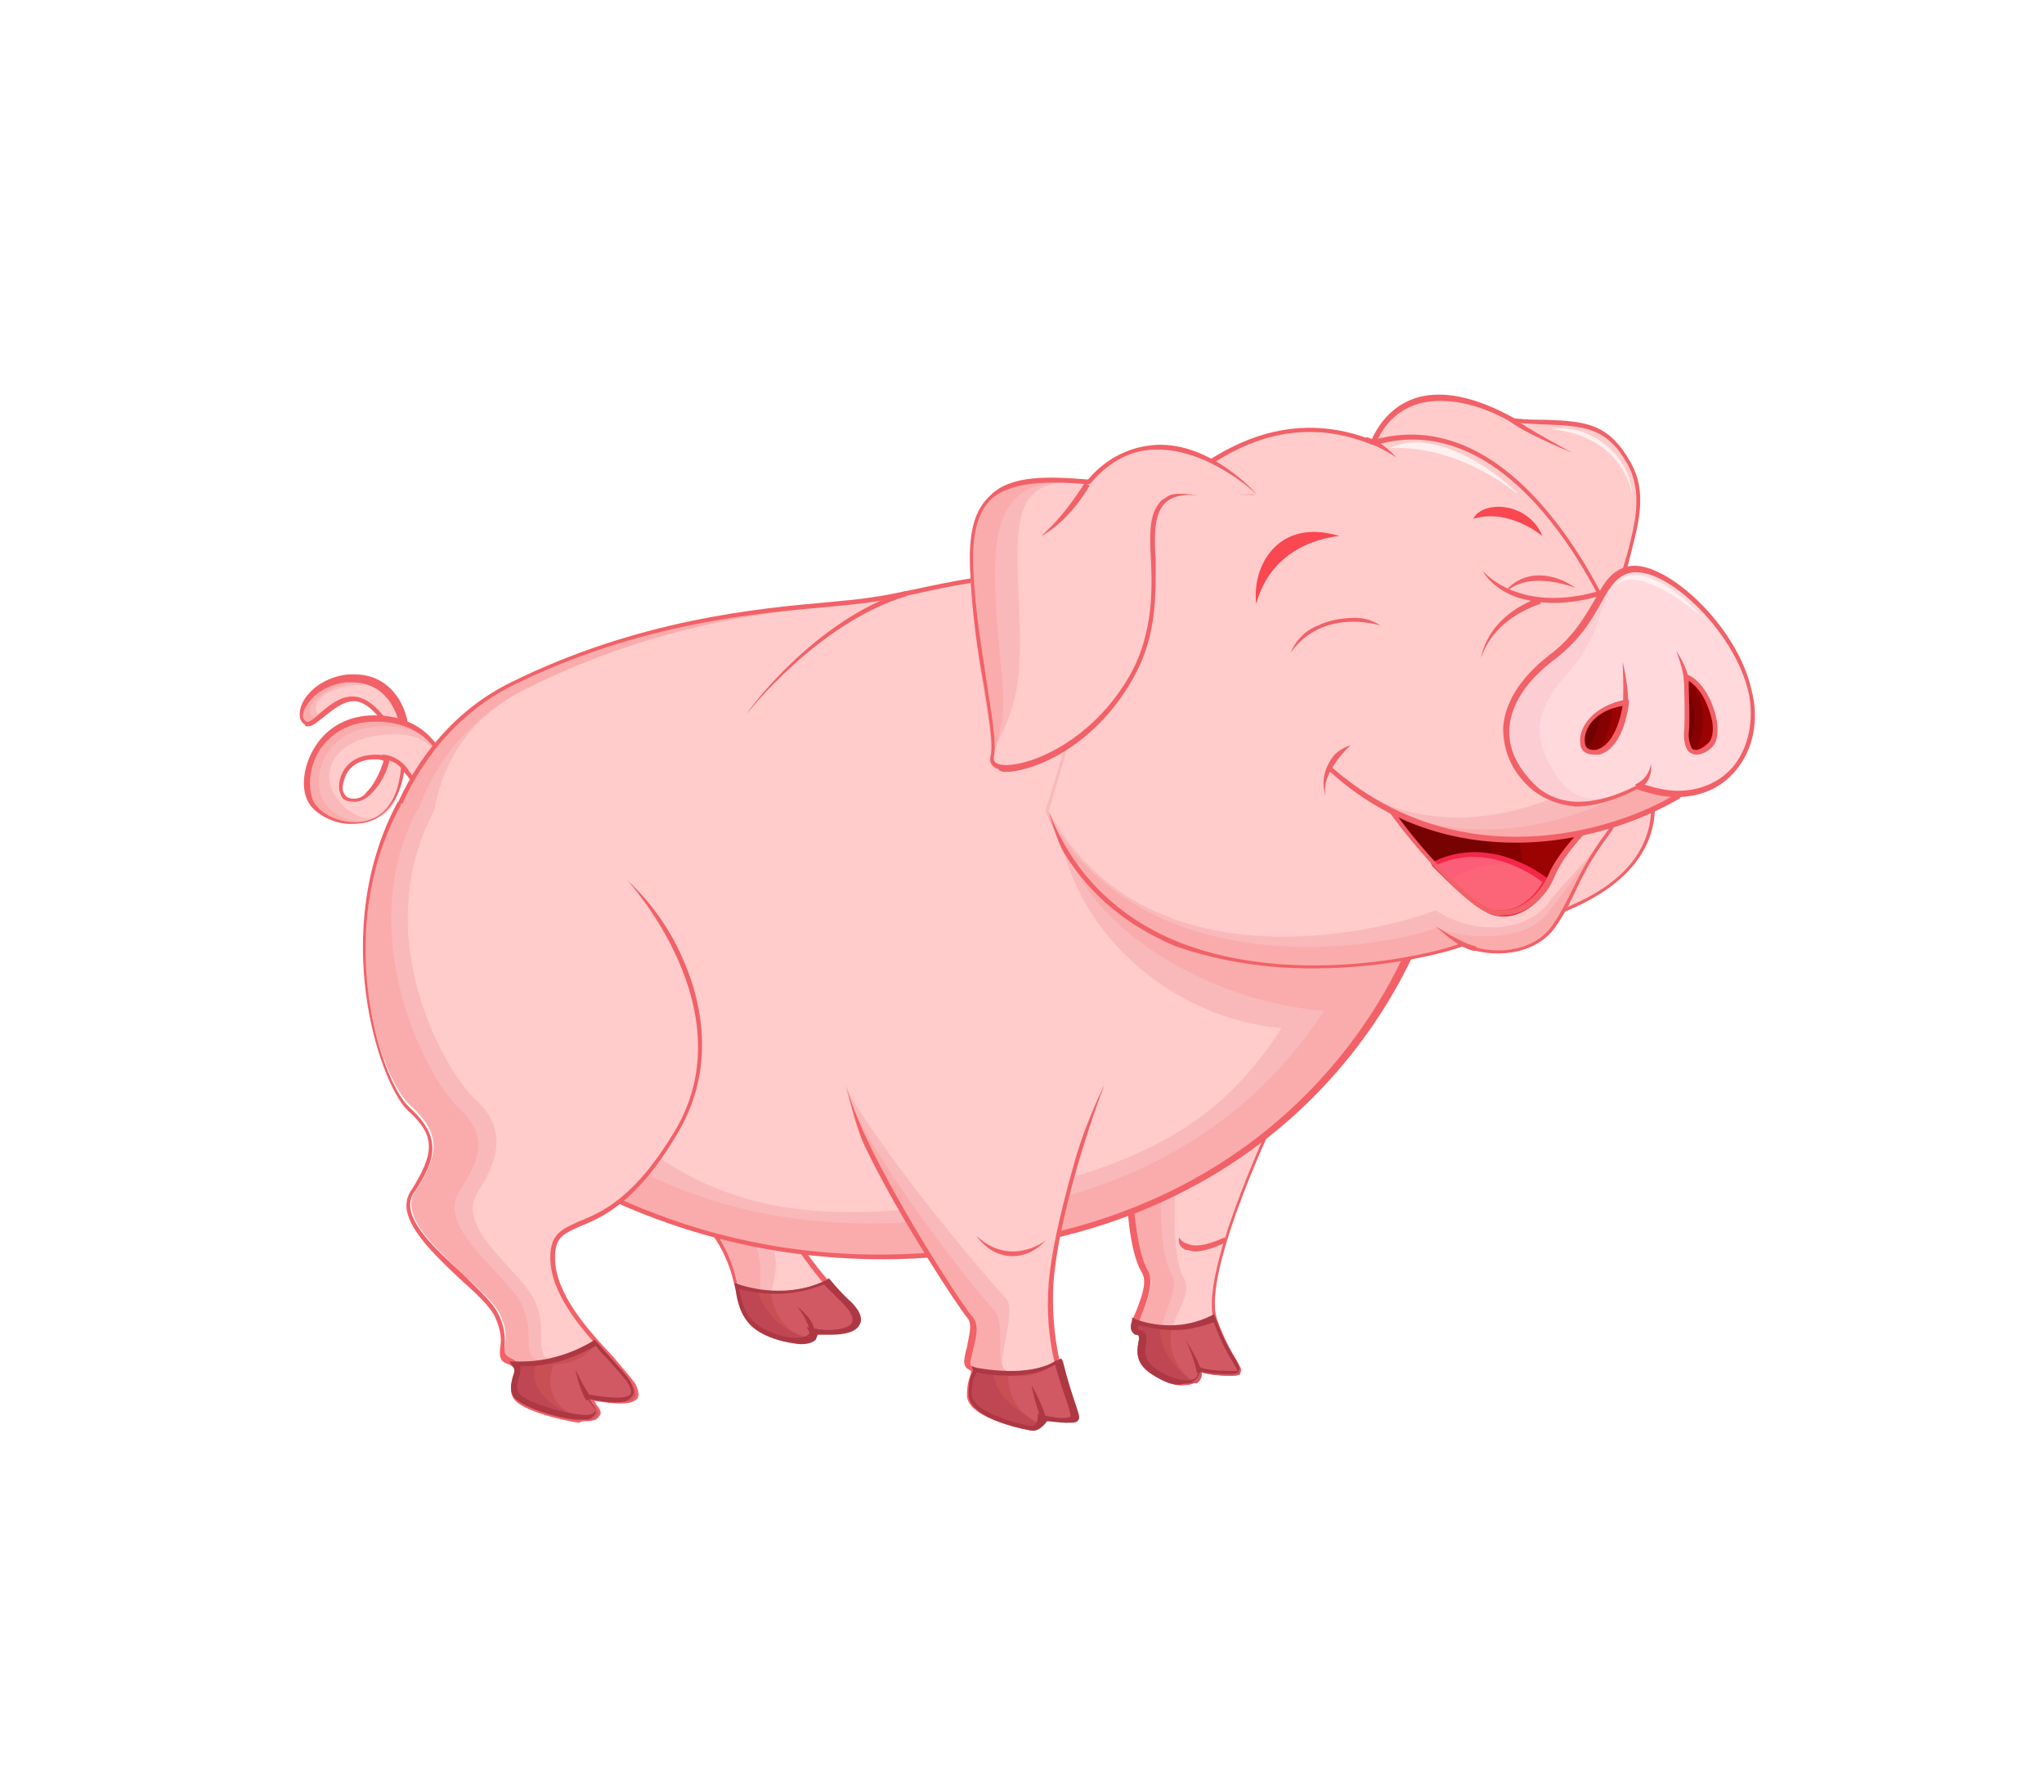<?xml version="1.0" encoding="utf-8"?>
<!-- Generator: Adobe Illustrator 21.0.2, SVG Export Plug-In . SVG Version: 6.00 Build 0)  -->
<svg version="1.1" id="Слой_1" xmlns="http://www.w3.org/2000/svg" xmlns:xlink="http://www.w3.org/1999/xlink" x="0px" y="0px"
	 viewBox="0 0 130 114" style="enable-background:new 0 0 130 114;" xml:space="preserve">
<style type="text/css">
	.st0{fill:#FAACAC;}
	.st1{fill:#F9B9BA;}
	.st2{fill:#FFCCCB;}
	.st3{fill:#F26168;}
	.st4{fill:#BF4753;}
	.st5{fill:#C94F55;}
	.st6{fill:#D15964;}
	.st7{fill:#AD3843;}
	.st8{fill:#770202;}
	.st9{fill:#860202;}
	.st10{fill:#9B0202;}
	.st11{fill:#FC5E79;}
	.st12{fill:#FC6578;}
	.st13{fill:#F4274A;}
	.st14{fill:#F94851;}
	.st15{fill:#FCCDD2;}
	.st16{fill:#FFD9DB;}
	.st17{fill:#720202;}
	.st18{fill:#FFF0F0;}
</style>
<g>
	<g>
		<path class="st0" d="M49.6,77.3c0,0,2.3,3.7,4.1,5.3c1.8,1.6,0.2,2.3-2,2c0.3,1.2-3,0.7-4-0.7c-1-1.4-0.4-3.7-3.2-6.8
			C41.6,74,49.6,77.3,49.6,77.3z"/>
		<path class="st1" d="M49.6,77.3c0,0,2.3,3.7,4.1,5.3c1.8,1.6,0.2,2.3-2,2c0.3,1.2-1.9,0.4-3-1c-1-1.4,0.8-3.5-2-6.6
			C43.8,74,49.6,77.3,49.6,77.3z"/>
		<path class="st2" d="M49.6,77.3c0,0,2.3,3.7,4.1,5.3c1.8,1.6,0.2,2.3-2,2c0.3,1.2-1.5,0.4-2.5-0.9c-1-1.4,1.6-3.2-1.2-6.2
			C45,74.4,49.6,77.3,49.6,77.3z"/>
		<path class="st3" d="M47.5,84c-0.4-0.5-0.6-1.2-0.7-1.9c-0.3-1.3-0.7-2.9-2.5-4.8c-0.5-0.6-0.7-1-0.6-1.3c0.1-0.2,0.3-0.3,0.7-0.3
			c1.5,0,5.1,1.5,5.2,1.5l0,0l0,0c0,0,2.3,3.7,4.1,5.3c0.7,0.6,1,1.2,0.8,1.6c-0.2,0.5-0.9,0.7-1.9,0.7c-0.3,0-0.5,0-0.8,0
			c0,0.1-0.1,0.2-0.1,0.3c-0.2,0.2-0.5,0.3-1,0.3l0,0C49.7,85.4,48.1,84.9,47.5,84z M51.6,84.5c0.3,0,0.7,0.1,1,0.1
			c0.9,0,1.5-0.2,1.6-0.5c0.1-0.3-0.1-0.7-0.7-1.3c-1.7-1.5-3.8-4.9-4.1-5.3C49,77.3,45.7,76,44.4,76c-0.2,0-0.4,0-0.4,0.1
			c0,0.1-0.1,0.3,0.5,1c1.8,2,2.2,3.6,2.5,5c0.2,0.7,0.3,1.4,0.7,1.8c0.6,0.8,2,1.3,3,1.3c0.3,0,0.6-0.1,0.7-0.2
			c0.1-0.1,0.1-0.2,0-0.3l-0.1-0.2L51.6,84.5z"/>
	</g>
	<g>
		<g>
			<path class="st4" d="M52.5,81.5c0.4,0.4,0.8,0.9,1.1,1.2c1.8,1.6,0.2,2.3-2,2c0.3,1.2-3,0.7-4-0.7c-0.4-0.6-0.6-1.3-0.8-2.2
				C48,82.1,50.2,82.5,52.5,81.5z"/>
			<path class="st5" d="M48.2,82.1c1.2,0.2,2.7,0.1,4.3-0.6c0.4,0.4,0.8,0.9,1.1,1.2c1.8,1.6,0.2,2.3-2,2c0,0.2,0,0.3,0,0.4
				C50,84.9,48.6,83.6,48.2,82.1z"/>
			<path class="st6" d="M49,82.2c1.2,0.2,2,0,3.5-0.7c0.4,0.4,0.8,0.9,1.1,1.2c1.8,1.6,0.2,2.3-2,2c0,0.2,0,0.3,0,0.4
				C50,84.9,49.3,83.7,49,82.2z"/>
			<path class="st7" d="M47.5,84c-0.4-0.5-0.6-1.2-0.7-1.9l-0.1-0.5l0.3,0.1c0.6,0.2,1.5,0.4,2.5,0.4c1.1,0,2.1-0.2,3.1-0.7l0.1-0.1
				l0.1,0.1c0.4,0.5,0.8,0.9,1.1,1.2c0.7,0.6,1,1.2,0.8,1.6c-0.2,0.5-0.9,0.7-1.9,0.7c-0.3,0-0.5,0-0.8,0c0,0.1-0.1,0.2-0.1,0.3
				c-0.2,0.2-0.5,0.3-1,0.3C49.7,85.4,48.1,84.9,47.5,84z M51.6,84.5c0.3,0,0.7,0.1,1,0.1c0.9,0,1.5-0.2,1.6-0.5
				c0.1-0.3-0.1-0.7-0.7-1.3c-0.3-0.3-0.7-0.7-1.1-1.1c-1,0.4-2,0.6-3.1,0.6c-0.9,0-1.8-0.2-2.3-0.3l0,0c0.2,0.7,0.3,1.4,0.7,1.8
				c0.6,0.8,2,1.3,3,1.3c0.3,0,0.6-0.1,0.7-0.2c0.1-0.1,0.1-0.2,0-0.3l-0.1-0.2L51.6,84.5z"/>
		</g>
	</g>
	<g>
		<path class="st0" d="M81.3,70.6c0,0-5.1,10.3-4,13.4c1,3.1,2.4,3.4,1,3.4c-1.4,0-1.9-0.3-1.9-0.3c0.2,1-0.9,1.3-2.7,0.3
			c-1.8-1.1-0.3-2.4-1.1-2.6c-0.9-0.2,1.2-2.7,0.4-3.9c-0.8-1.2-1-4.8-0.9-5.1C72,75.5,77.5,70.6,81.3,70.6z"/>
		<path class="st1" d="M81.3,70.6c0,0-5.1,10.3-4,13.4c1,3.1,2.4,3.4,1,3.4c-1.4,0-1.9-0.3-1.9-0.3c0.2,1-0.9,1.3-2.7,0.3
			c-1.8-1.1,1.3-2.6,0.5-2.8c-0.9-0.2,1-2.4,0.3-3.6c-0.8-1.2-0.7-5.4-0.6-5.7C73.7,75,77.5,70.6,81.3,70.6z"/>
		<path class="st2" d="M81.3,70.6c0,0-5.1,10.3-4,13.4c1,3.1,2.4,3.4,1,3.4c-1.4,0-1.9-0.3-1.9-0.3c0.2,1-0.9,1.3-2.7,0.3
			c-1.8-1.1,2-2.4,1.1-2.6c-0.9-0.2,1.2-2.3,0.5-3.5c-0.8-1.2-0.6-5.6-0.5-5.9C74.7,75.1,77.5,70.6,81.3,70.6z"/>
		<path class="st3" d="M73.4,87.5c-1.2-0.7-1.1-1.5-1-2.1c0.1-0.4,0-0.5-0.1-0.5c-0.2,0-0.2-0.1-0.3-0.2c-0.2-0.3,0-0.7,0.3-1.4
			c0.3-0.8,0.7-1.8,0.3-2.4c-0.8-1.3-1-4.9-0.9-5.2c0.1-0.4,5.7-5.3,9.5-5.3h0.3l-0.1,0.2c-0.1,0.1-5,10.3-4,13.3
			c0.5,1.4,1,2.2,1.3,2.7c0.2,0.4,0.3,0.5,0.2,0.7c-0.1,0.2-0.3,0.2-0.7,0.2c-0.9,0-1.5-0.1-1.8-0.2c0,0.2-0.1,0.4-0.2,0.5
			c-0.2,0.2-0.5,0.3-0.8,0.3l0,0C74.9,88.2,74.2,88,73.4,87.5z M76.4,87c0,0,0.5,0.2,1.9,0.2c0.2,0,0.4,0,0.4,0
			c0-0.1-0.1-0.2-0.2-0.4c-0.3-0.5-0.9-1.3-1.3-2.8c-0.9-2.9,3.2-11.7,3.9-13.3c-3.6,0.2-8.8,4.7-9,5.1c-0.1,0.3,0.2,3.9,0.9,5
			c0.4,0.7,0,1.8-0.3,2.6c-0.2,0.5-0.4,1-0.3,1.1c0,0,0,0,0.1,0c0.5,0.1,0.4,0.5,0.4,0.8c-0.1,0.5-0.2,1.2,0.8,1.8
			c0.7,0.4,1.3,0.6,1.8,0.6c0.3,0,0.5-0.1,0.6-0.2c0.1-0.2,0.1-0.4,0.1-0.5l-0.1-0.3L76.4,87z"/>
	</g>
	<g>
		<path class="st0" d="M19.4,46.1c-0.8-0.5,0.2-2.5,2.6-2.8c2.4-0.3,3.7,1.8,3.7,3.6c-1.3,0-1-0.7-1-0.7
			C22.1,42.2,20.2,46.6,19.4,46.1z"/>
		<path class="st1" d="M20,45.7c-0.8-0.5,0.1-1.9,2.6-2.3c2.4-0.3,3.2,1.6,3.2,3.4c-1.3,0-1-0.7-1-0.7C22.1,42.2,20.7,46.2,20,45.7z
			"/>
		<path class="st2" d="M20.3,45.5c-0.5-0.4-0.2-1.6,2.2-1.9c2.4-0.3,3.1,1.5,3.1,3.3c-1.3,0-1-0.7-1-0.7C22.1,42.2,21,46,20.3,45.5z
			"/>
		<path class="st3" d="M24.6,46.7c-0.1-0.2-0.1-0.3-0.1-0.5c-0.7-1.1-1.4-1.6-2-1.6c-0.7,0-1.4,0.6-1.9,1c-0.4,0.3-0.7,0.6-1,0.6
			c-0.1,0-0.2,0-0.2-0.1c-0.3-0.2-0.4-0.5-0.3-1c0.2-0.9,1.3-2,3-2.2c0.2,0,0.3,0,0.5,0c2.2,0,3.4,2,3.4,3.8v0.2h-0.2
			C25.1,47.1,24.7,47,24.6,46.7z M22,43.4c-1.7,0.2-2.5,1.3-2.7,1.9c-0.1,0.3,0,0.5,0.2,0.6c0.1,0.1,0.5-0.2,0.8-0.5
			c0.6-0.5,1.3-1.1,2.1-1.1c0.8,0,1.6,0.6,2.4,1.8l0,0.1l0,0.1c0,0-0.1,0.1,0,0.3c0.1,0.1,0.3,0.2,0.7,0.2c-0.1-1.7-1.1-3.4-3.1-3.4
			C22.3,43.4,22.2,43.4,22,43.4z"/>
	</g>
	<g>
		<g>
			<path class="st0" d="M19.8,50.9c0.8,1.6,5.3,3,5.9-2c1.1,1.2,0.9,1.8,0.9,1.8l1.7-1.9c0,0-0.7-3-4.4-3
				C20.1,45.7,19,49.4,19.8,50.9z M21.9,49.2c0.8-1.5,2.7-1,2.7-1s-0.2,1.3-1.1,2.2C22.5,51.4,21.1,50.7,21.9,49.2z"/>
			<path class="st1" d="M20.5,50.8c0.8,1.6,4.5,3,5.1-2c1.1,1.2,0.9,1.8,0.9,1.8l1.7-1.9c0,0-0.1-2.5-3.8-2.5
				C20.7,46.2,19.8,49.3,20.5,50.8z M21.9,49.2c0.8-1.5,2.7-1,2.7-1s-0.2,1.3-1.1,2.2C22.5,51.4,21.1,50.7,21.9,49.2z"/>
			<path class="st2" d="M21.2,50.4c0.8,1.6,3.9,3.4,4.5-1.6c1.1,1.2,0.9,1.8,0.9,1.8l1.7-1.9c0,0-0.7-2-3.1-2
				C21.4,46.7,20.4,48.9,21.2,50.4z M21.9,49.2c0.8-1.5,2.7-1,2.7-1s-0.2,1.3-1.1,2.2C22.5,51.4,21.1,50.7,21.9,49.2z"/>
			<path class="st3" d="M19.6,51c-0.5-0.9-0.3-2.4,0.5-3.6c0.8-1.2,2.1-1.9,3.7-1.9c3.8,0,4.6,3.1,4.6,3.1l0,0.1l-2.2,2.5l0.2-0.7
				c0,0,0.1-0.5-0.7-1.4c-0.5,3-2.4,3.3-3.2,3.3l0,0C21.4,52.5,20,51.8,19.6,51z M25.8,48.8c0.6,0.7,0.9,1.2,1,1.5l1.4-1.6
				c-0.1-0.4-1-2.8-4.3-2.8c-1.9,0-2.9,0.9-3.5,1.7c-0.8,1.2-0.8,2.5-0.5,3.3c0.3,0.7,1.4,1.4,2.7,1.4c0.9,0,2.6-0.4,2.9-3.4l0-0.3
				L25.8,48.8z M21.7,50.6c-0.2-0.4-0.2-0.9,0.1-1.5c0.5-0.9,1.4-1.1,2.1-1.1c0.4,0,0.7,0.1,0.8,0.1l0.1,0l0,0.1
				c0,0.1-0.2,1.3-1.2,2.3c-0.3,0.3-0.7,0.5-1,0.5C22.1,51,21.8,50.9,21.7,50.6z M23.8,48.3c-0.6,0-1.4,0.2-1.8,1
				c-0.2,0.5-0.3,0.9-0.1,1.2c0.1,0.2,0.3,0.3,0.6,0.3c0.3,0,0.6-0.1,0.8-0.4c0.7-0.7,1-1.7,1.1-2C24.2,48.3,24,48.3,23.8,48.3z"/>
		</g>
	</g>
	<g>
		<path class="st3" d="M25.7,49.1L26,49c-0.7-1-1.6-1-1.7-1l0,0.3C24.4,48.3,25.2,48.3,25.7,49.1z"/>
	</g>
	<g>
		<path class="st0" d="M90.5,58.1c0,0-4.6,16.1-23.9,20.6c-19.4,4.4-31.2-3.8-38.3-9c-7.1-5.2-6-21.1,4.2-26.2
			c10.2-5.1,19.7-4.8,22.8-5.3c3.1-0.6,8.1-1.9,10.3-1.4C67.9,37.2,89.1,51.7,90.5,58.1z"/>
		<path class="st1" d="M33.5,43.8c10.2-5.1,18.8-5,21.9-5.6c3.1-0.6,8.1-1.9,10.3-1.4c2.2,0.5,21.1,11.4,22.5,17.8
			c0,0-0.1,1-0.6,2.5c-7.1,0.3-15.6-1-20.4-6.4c0,7.7,9.4,13,17,13.6c-3.1,4.8-8.6,10-18,12.2c-19.4,4.4-28.1-3.2-35.2-8.4
			C23.9,62.9,23.3,48.8,33.5,43.8z"/>
		<path class="st2" d="M33.5,43.8c10.2-5.1,18.8-5,21.9-5.6c3.1-0.6,8.1-1.9,10.3-1.4c2.2,0.5,21.1,11.4,22.5,17.8
			c0,0-0.1,1-0.6,2.5c-7.1,0.3-15.6-1-20.4-6.4c0,7.7,6.7,14,14.3,14.7c-3.1,4.8-7.1,8.2-16.5,10.3c-19.4,4.4-23.2-2.5-30.3-7.7
			C27.6,62.9,23.3,48.8,33.5,43.8z"/>
		<path class="st3" d="M28.2,69.8c-3.3-2.4-5-7.2-4.5-12.6c0.6-6.2,3.9-11.4,8.8-13.8c8.1-4,15.7-4.7,20.2-5.1
			c1.1-0.1,2.1-0.2,2.7-0.3c0.8-0.1,1.7-0.3,2.7-0.5c2.3-0.5,4.8-1,6.6-1c0.5,0,0.8,0,1.2,0.1c1.2,0.3,7.1,4.1,12.8,8.5
			c4.2,3.3,11.4,9.3,12.2,13l0,0l0,0c0,0.2-4.8,16.3-24,20.7c-3.7,0.8-7.3,1.3-10.7,1.3h0C42.4,80.1,33.5,73.7,28.2,69.8z
			 M65.7,36.9c-0.3-0.1-0.7-0.1-1.1-0.1c-1.7,0-4.3,0.5-6.5,1c-1,0.2-1.9,0.4-2.7,0.5c-0.7,0.1-1.6,0.2-2.7,0.3
			c-4.5,0.4-12,1-20.1,5c-4.8,2.4-8,7.5-8.6,13.6c-0.5,5.3,1.2,10,4.4,12.4c5.3,3.8,14.1,10.2,27.5,10.2c3.4,0,7-0.4,10.7-1.3
			C85.2,74.3,90.1,59,90.3,58.1C88.9,51.6,67.6,37.3,65.7,36.9z"/>
	</g>
	<g>
		<path class="st3" d="M76,79.6c0.5,0,1.2-0.2,2-0.6l-0.1-0.3c-1.3,0.6-2,0.6-2.4,0.4C75.1,79,75,78.7,75,78.7c0,0-0.2,0.5,0.4,0.8
			C75.6,79.5,75.8,79.6,76,79.6z"/>
	</g>
	<g>
		<g>
			<path class="st4" d="M77.2,83.9c0,0,0,0.1,0,0.1c1,3.1,2.4,3.4,1,3.4c-1.4,0-1.9-0.3-1.9-0.3c0.2,1-0.9,1.3-2.7,0.3
				c-1.8-1.1-0.3-2.4-1.1-2.6c-0.3,0-0.3-0.3-0.1-0.7C73.2,84.4,75.2,84.9,77.2,83.9z"/>
			<path class="st5" d="M73.8,84.5c1,0.1,2.2,0,3.4-0.5c0,0,0,0.1,0,0.1c1,3.1,2.4,3.4,1,3.4c-1.4,0-1.9-0.3-1.9-0.3
				c0.1,0.3,0,0.6-0.3,0.8C74.7,87.1,73.7,85.7,73.8,84.5z"/>
			<path class="st6" d="M74.5,84.6c1,0.1,1.5-0.1,2.8-0.6c0,0,0,0.1,0,0.1c1,3.1,2.4,3.4,1,3.4c-1.4,0-1.9-0.3-1.9-0.3
				c0.1,0.3,0,0.6-0.3,0.8C74.7,87.1,74.3,85.8,74.5,84.6z"/>
			<path class="st7" d="M73.4,87.5c-1.2-0.7-1.1-1.5-1-2.1c0.1-0.4,0-0.5-0.1-0.5c-0.2,0-0.2-0.1-0.3-0.2c-0.1-0.2-0.1-0.4,0-0.7
				l0-0.2l0.2,0.1c0.5,0.2,1.3,0.4,2.2,0.4c0.9,0,1.8-0.2,2.6-0.6l0.2-0.1l0.1,0.2c0,0,0,0,0,0c0.5,1.4,1,2.2,1.3,2.7
				c0.2,0.4,0.3,0.5,0.2,0.7c-0.1,0.2-0.3,0.2-0.7,0.2c-0.9,0-1.5-0.1-1.8-0.2c0,0.2-0.1,0.4-0.2,0.5c-0.2,0.2-0.5,0.3-0.8,0.3
				C74.9,88.2,74.2,88,73.4,87.5z M76.4,87c0,0,0.5,0.2,1.9,0.2c0.2,0,0.4,0,0.4,0c0-0.1-0.1-0.2-0.2-0.4c-0.3-0.5-0.8-1.3-1.3-2.7
				c-0.8,0.3-1.7,0.5-2.6,0.5c-0.9,0-1.6-0.2-2.2-0.3c-0.1,0.2,0,0.3,0,0.3c0,0,0,0,0.1,0c0.5,0.1,0.4,0.5,0.4,0.8
				c-0.1,0.5-0.2,1.2,0.8,1.8c0.7,0.4,1.3,0.6,1.8,0.6c0.3,0,0.5-0.1,0.6-0.2c0.1-0.2,0.1-0.4,0.1-0.5l-0.1-0.3L76.4,87z"/>
		</g>
	</g>
	<g>
		<path class="st7" d="M76.1,87.3l0.3,0c0-0.5-1-2.1-1-2.1C75.6,85.6,76.1,86.9,76.1,87.3z"/>
	</g>
	<g>
		<path class="st7" d="M51.8,84.8c0.1-0.8-1.1-1.7-1.1-1.7c0,0,0.8,1,0.8,1.7L51.8,84.8z"/>
	</g>
	<g>
		<path class="st1" d="M87.2,28.7c0,0,1.5-6.1,9.1-1.9c3.8,0.4,5.7-0.2,7.4,2.7c1.7,3-0.8,6.5-0.6,9.3c0.2,2.8-4.1,2.7-7.9-1.4
			C91.3,33.2,87.2,28.7,87.2,28.7z"/>
		<path class="st2" d="M87.2,28.7c0,0,1.5-6.1,9.1-1.9c3.8,0.4,5.7-0.2,7.4,2.7c1.7,3-0.8,6.5-0.6,9.3c0.2,2.8-4.1,2.7-7.9-1.4
			C91.3,33.2,87.2,28.7,87.2,28.7z"/>
		<path class="st3" d="M95,37.5c-3.8-4.2-7.9-8.7-7.9-8.7L87,28.7l0-0.1c0,0,0.9-3.5,4.5-3.5c1.4,0,3,0.5,4.8,1.5
			c0.7,0.1,1.4,0.1,2,0.1c2.5,0.1,4,0.2,5.4,2.7c1.1,1.9,0.5,3.9,0,5.9c-0.3,1.2-0.6,2.4-0.5,3.5c0.1,0.6-0.1,1.1-0.5,1.5
			c-0.4,0.4-0.9,0.6-1.7,0.6h0C99.6,40.9,97.3,40,95,37.5z M87.4,28.6c0.5,0.5,4.3,4.8,7.9,8.7c2.2,2.4,4.5,3.3,5.8,3.3h0
			c0.6,0,1.1-0.2,1.4-0.5c0.3-0.3,0.4-0.7,0.4-1.3c-0.1-1.1,0.2-2.3,0.6-3.6c0.5-1.9,1-3.9,0-5.7c-1.3-2.3-2.7-2.4-5.2-2.5
			c-0.6,0-1.3-0.1-2-0.1l-0.1,0c-1.7-1-3.3-1.4-4.6-1.4C88.4,25.5,87.5,28.1,87.4,28.6z"/>
	</g>
	<g>
		<path class="st1" d="M103.4,46.3c0,0,6.5,8.7-6,12.3C92.8,50.5,103.4,46.3,103.4,46.3z"/>
		<path class="st2" d="M103.4,46.3c0,0,6.5,8.7-6,12.3C92.8,50.5,103.4,46.3,103.4,46.3z"/>
		<path class="st3" d="M97.3,58.6c-1.3-2.2-1.5-4.3-0.8-6.3c1.5-4,6.8-6.1,6.8-6.2l0.1,0l0.1,0.1c0,0,2.7,3.6,1.4,7.1
			c-0.9,2.4-3.4,4.2-7.4,5.4l-0.1,0L97.3,58.6z M96.9,52.4c-0.7,1.9-0.5,3.9,0.7,6c3.9-1.1,6.3-2.9,7.1-5.2c1.1-3-0.9-6.2-1.3-6.8
			C102.6,46.8,98.2,48.8,96.9,52.4z"/>
	</g>
	<g>
		<path class="st0" d="M71.9,33.9c4.6-4.9,9.4-8.2,15.5-5.8c9.7-2.8,15.4,11.9,15.4,11.9s1.6,10.1-0.5,12.9c-2.1,2.8-2.4,4.5-3.5,6
			c-1.3,1.8-4,1.9-5.8,1.1c-2.4,1-21,5.3-26.5-8.4L71.9,33.9z"/>
		<path class="st1" d="M71.9,33.9c4.6-4.9,9.4-8.2,15.5-5.8c9.7-2.8,15.4,11.9,15.4,11.9s1.6,10.1-0.5,12.9
			c-2.1,2.8-2.7,3.7-3.9,5.2c-1.3,1.8-5.2,1.7-7,0.9c-2.4,1-18.4,4.4-24.9-7.4L71.9,33.9z"/>
		<path class="st2" d="M71.9,33.9c4.6-4.9,9.4-8.2,15.5-5.8c9.7-2.8,15.4,11.9,15.4,11.9s1.6,10.1-0.5,12.9c-2.1,2.8-2.7,3-3.8,4.5
			c-1.3,1.8-4.6,2.2-7.2,0.5c-2.4,1-18.2,5.5-24.6-6.3L71.9,33.9z"/>
		<path class="st3" d="M83.5,61.6c4.6,0,8.5-1,9.5-1.4c1.9,0.8,4.6,0.6,5.9-1.2c0.5-0.7,0.8-1.3,1.2-2.1c0.5-1.1,1.1-2.3,2.3-3.9
			c2.1-2.8,0.6-12.6,0.5-13c-0.1-0.2-5.9-14.8-15.6-12c-6.6-2.6-11.8,1.7-15.6,5.8L72,34c4-4.3,8.9-8.3,15.3-5.7l0.1,0l0.1,0
			c9.4-2.7,15.1,11.6,15.2,11.8c0,0.1,1.6,10-0.5,12.8c-1.2,1.6-1.8,2.9-2.3,3.9c-0.4,0.8-0.7,1.4-1.2,2.1c-1.2,1.7-3.8,1.9-5.6,1.1
			l-0.1,0l-0.1,0c-1.4,0.6-10.5,2.9-18-0.1c-3.9-1.6-6.7-4.4-8.2-8.3c0,0,0.5,1.9,1,2.7c1.7,2.7,4,4.6,7.1,5.9
			C77.7,61.2,80.7,61.6,83.5,61.6z"/>
	</g>
	<g>
		<path class="st8" d="M101.6,52c0,0-2.2,2-3,3.7c-0.7,1.7-2.4,3-4.1,2.2c-1.7-0.8-4.9-4.6-6.1-6.3C87.3,49.9,101.6,52,101.6,52z"/>
		<path class="st9" d="M93.1,51c3.8,0.3,8.5,0.9,8.5,0.9s-2.2,2-3,3.7c-0.7,1.7-2.4,3-4.1,2.2c-0.1,0-0.2-0.1-0.3-0.2
			C95,55.3,95.4,52.3,93.1,51z"/>
		<path class="st10" d="M95.4,51.2c3.2,0.3,6.2,0.7,6.2,0.7s-2.2,2-3,3.7c-0.5,1.2-1.4,2.1-2.5,2.4C97.3,55.7,96.9,52.9,95.4,51.2z"
			/>
		<g>
			<g>
				<path class="st11" d="M98.4,56.1c-0.8,1.5-2.4,2.5-3.9,1.8c-0.9-0.4-2.1-1.6-3.3-2.9C94.2,53.4,97.1,55.1,98.4,56.1z"/>
				<path class="st12" d="M98.4,56.1c-0.8,1.5-2.4,2.5-3.9,1.8c-0.9-0.4-1-0.7-2.2-2C95.3,54.3,97.1,55.1,98.4,56.1z"/>
				<path class="st13" d="M94.5,58c-1-0.5-2.4-1.9-3.4-2.9L91,54.9l0.2-0.1c0.8-0.4,1.7-0.6,2.6-0.6c2.1,0,3.9,1.1,4.8,1.8l0.1,0.1
					l-0.1,0.1c-0.7,1.3-1.8,2.1-3,2.1C95.2,58.3,94.8,58.2,94.5,58z M93.7,54.5c-0.8,0-1.6,0.2-2.3,0.5c1.3,1.4,2.4,2.4,3.1,2.7
					c0.3,0.2,0.6,0.2,1,0.2c1,0,2-0.7,2.6-1.8C97.3,55.5,95.6,54.5,93.7,54.5z"/>
			</g>
		</g>
		<path class="st3" d="M94.5,58c-1.7-0.8-4.9-4.6-6.1-6.3c-0.1-0.2-0.1-0.4,0-0.4c0.1-0.2,0.5-0.5,2.4-0.5c3.7,0,10.9,1,10.9,1
			l0.3,0l-0.2,0.2c0,0-2.2,2-2.9,3.7c-0.6,1.5-1.9,2.5-3.2,2.5l0,0C95.2,58.3,94.8,58.2,94.5,58z M90.7,51.1c-1.8,0-2.1,0.2-2.1,0.3
			c0,0,0,0,0,0.1c1.2,1.8,4.4,5.5,6,6.2c0.3,0.2,0.6,0.2,1,0.2c1.1,0,2.3-0.9,2.9-2.3c0.6-1.4,2.2-3,2.8-3.6
			C99.8,51.9,93.9,51.1,90.7,51.1z"/>
	</g>
	<g>
		<path class="st3" d="M88.8,29.1c0,0-0.8-1-1.9-1.3l-0.1,0.3C87.8,28.4,88.8,29.1,88.8,29.1z"/>
	</g>
	<g>
		<path class="st3" d="M100,28.8c0,0-3-1.6-3.9-2.3l-0.2,0.2C96.8,27.5,100,28.8,100,28.8z"/>
	</g>
	<g>
		<path class="st3" d="M95.4,38.1c1.4-2.1,4.8-0.7,4.8-0.7c0,0-1-0.8-2.3-0.8C96.1,36.6,95.4,38.1,95.4,38.1z"/>
	</g>
	<g>
		<path class="st14" d="M98.1,34.1c0,0-2.1-1.8-4.4-1.1C94.3,31.8,97.2,31.9,98.1,34.1z"/>
	</g>
	<g>
		<path class="st14" d="M85.2,34.1c0,0-4.2,0.2-5.3,4.3C79.6,36,81.3,32.9,85.2,34.1z"/>
	</g>
	<g>
		<path class="st3" d="M82.1,41.5c2-2.8,5.5-1.8,5.7-1.7c0,0-0.6-0.5-1.6-0.5c-0.7,0-1.6,0.1-2.4,0.5C82.5,40.3,82.1,41.5,82.1,41.5
			z"/>
	</g>
	<g>
		<path class="st0" d="M94.2,36.4c0,0,2.3,3,7.9,1.3c2.7,0.8,4.6,13,4.6,13c-3.6,2.2-13.8,5.6-22.2-1.7L94.2,36.4z"/>
		<path class="st1" d="M94.2,36.4c0,0,2.3,3,7.9,1.3c2.7,0.8,4.2,11.2,4.2,11.2c-3.6,2.2-13.3,7.4-21.7,0.1L94.2,36.4z"/>
		<path class="st2" d="M94.2,36.4c0,0,2.3,3,7.9,1.3c2.7,0.8,3.2,9.6,3.2,9.6c-3.6,2.2-12.9,8.6-21.3,1.3L94.2,36.4z"/>
		<path class="st3" d="M96.4,53.6c4.4,0,8.2-1.5,10.4-2.8l0.1-0.1l0-0.1c-0.1-0.5-1.9-12.2-4.8-13.1l0,0l-0.1,0
			c-5.4,1.7-7.7-1.2-7.7-1.2c0,0,0.5,1.1,2.2,1.7c1.3,0.4,3.1,0.6,5.6-0.2c2.5,0.9,4.3,11.6,4.5,12.7c-4.1,2.5-13.9,5.3-21.9-1.7
			l-0.2,0.2C88.3,52.5,92.6,53.6,96.4,53.6z"/>
	</g>
	<g>
		<path class="st3" d="M84.3,50.6c-0.3-1.5,1.6-3.2,1.6-3.2c0,0-0.7,0.2-1.1,0.7C83.8,49.4,84.3,50.6,84.3,50.6z"/>
	</g>
	<g>
		<path class="st3" d="M94.2,41.9c0,0,0.5-2.4,3.8-3.5L97.9,38C94.4,39.3,94.2,41.9,94.2,41.9z"/>
	</g>
	<g>
		<path class="st15" d="M104.2,50c0,0-4.2,2.5-6.8,0c-2.6-2.5-2-5.7,1.2-8.1c3.2-2.4,3-5.4,5.1-5.7c2.2-0.3,6.6,3.7,7.5,7.7
			C112.3,47.9,109.3,51.8,104.2,50z"/>
		<path class="st16" d="M104.2,50c0,0-3.5,2.3-5.3-0.8c-1.3-2.1-1.6-3.7,0.9-6.5c2.7-3,1.8-6.2,4-6.5c2.2-0.3,6.6,3.7,7.5,7.7
			C112.3,47.9,109.3,51.8,104.2,50z"/>
		<path class="st3" d="M97.3,50.1c-1.2-1.1-1.7-2.4-1.7-3.8c0.1-1.6,1.1-3.2,2.9-4.6c1.6-1.2,2.3-2.5,2.9-3.5c0.6-1.1,1.1-2,2.3-2.2
			c2.3-0.3,6.8,3.8,7.7,7.9c0.5,1.9,0.1,3.8-1,5.1c-0.9,1.1-2.2,1.7-3.8,1.7h0c-0.8,0-1.6-0.2-2.5-0.5c-0.4,0.2-2.1,1.1-3.9,1.1
			C99.1,51.2,98.1,50.8,97.3,50.1z M104.3,49.8c0.8,0.3,1.7,0.5,2.4,0.5l0,0c1.4,0,2.6-0.5,3.5-1.5c1-1.2,1.4-3,1-4.8
			c-0.9-3.8-4.9-7.6-7.1-7.6c-0.1,0-0.1,0-0.2,0c-1,0.1-1.5,0.9-2.1,2c-0.6,1.1-1.4,2.4-3,3.6c-1.7,1.3-2.7,2.8-2.8,4.3
			c-0.1,1.3,0.5,2.5,1.6,3.6c0.7,0.7,1.7,1.1,2.8,1.1c1.9,0,3.8-1.1,3.8-1.1L104.3,49.8L104.3,49.8z"/>
	</g>
	<g>
		<path class="st17" d="M107.3,43c0,0,0.1,2.7,0,3.7c-0.1,1,0.5,1.5,1.5,0.7C109.7,46.6,108.7,43.6,107.3,43z"/>
		<path class="st9" d="M107.3,43.9c0-0.5,0-0.8,0-0.8c1.4,0.6,2.4,3.6,1.5,4.4c-0.7,0.6-1.2,0.5-1.4-0.1
			C107.9,46.3,107.9,44.9,107.3,43.9z"/>
		<path class="st10" d="M107.3,43.1C107.3,43.1,107.3,43,107.3,43.1c1.4,0.6,2.4,3.6,1.5,4.4c-0.4,0.3-0.7,0.4-1,0.4
			C108.6,46.3,108.5,44.4,107.3,43.1z"/>
		<path class="st3" d="M107.4,47.8c-0.2-0.2-0.3-0.6-0.3-1.1c0.1-1,0-3.6,0-3.7l0-0.2l0.2,0.1c1,0.4,1.7,1.8,1.9,3
			c0.1,0.8,0,1.4-0.4,1.7c-0.3,0.3-0.7,0.4-0.9,0.4C107.7,48,107.5,47.9,107.4,47.8z M107.4,46.7c0,0.4,0.1,0.7,0.2,0.9
			c0.1,0.1,0.2,0.1,0.3,0.1c0.1,0,0.4-0.1,0.7-0.4c0.3-0.2,0.4-0.8,0.3-1.4c-0.2-1-0.7-2.1-1.5-2.6C107.4,44,107.5,45.9,107.4,46.7z
			"/>
	</g>
	<g>
		<path class="st3" d="M107.1,43.4l0.3,0c0-0.9-0.8-2-0.8-2C106.6,41.4,107.1,42.6,107.1,43.4z"/>
	</g>
	<g>
		<path class="st17" d="M103.4,44.7c0,0-0.2,2.8-1.8,3.2C100,48.3,100.2,45.2,103.4,44.7z"/>
		<path class="st9" d="M101.8,45.3c0.4-0.3,0.9-0.5,1.6-0.6c0,0-0.2,2.8-1.8,3.2c-0.3,0.1-0.5,0-0.7-0.1
			C101.4,47,101.7,46.2,101.8,45.3z"/>
		<path class="st10" d="M102.5,44.9c0.3-0.1,0.5-0.2,0.9-0.2c0,0-0.2,2.7-1.8,3.2C102.2,46.9,102.6,45.9,102.5,44.9z"/>
		<path class="st3" d="M100.5,47.2c-0.1-0.9,0.8-2.3,2.9-2.7l0.2,0l0,0.2c0,0.1-0.3,2.9-1.9,3.3c-0.1,0-0.2,0-0.3,0h0
			C100.8,48,100.5,47.7,100.5,47.2z M100.8,47.2c0,0.2,0.1,0.5,0.5,0.5c0.1,0,0.2,0,0.2,0c1.2-0.3,1.6-2.2,1.7-2.8
			C101.4,45.2,100.7,46.4,100.8,47.2z"/>
	</g>
	<g>
		<path class="st3" d="M103.5,45c0.2-0.9-0.3-2.9-0.3-2.9c0,0,0.1,2,0,2.8L103.5,45z"/>
	</g>
	<g>
		<path class="st3" d="M104.2,50.2c1-0.5,0.8-1.6,0.8-1.6c0,0-0.1,0.9-1,1.3L104.2,50.2z"/>
	</g>
	<g>
		<path class="st0" d="M69.1,30.8c4.6-5.3,10.7,0.7,10.7,0.7l-3.6-0.1c-5.4-0.2-0.9,5.6-4.1,11.5c-3.2,5.8-9.5,7.1-9.1,5.4
			c0.3-1.7-1.1-6.5-1.3-12.1C61.5,30.6,64.4,30.4,69.1,30.8z"/>
		<path class="st1" d="M63,48.2c1.5-3.1,0.5-5.1,0.3-10.7c-0.2-5.5,1.2-7.2,5.9-6.8c4.6-5.3,10.7,0.7,10.7,0.7l-3.6-0.1
			c-5.4-0.2-0.9,5.6-4.1,11.5C68.9,48.7,62.3,49.8,63,48.2z"/>
		<path class="st2" d="M63,48.2c1.5-3.1,2.1-4.2,1.8-9.8c-0.2-5.5-0.4-8.1,4.3-7.7c4.6-5.3,10.7,0.7,10.7,0.7l-4.3,0.3
			c-4.8-0.3-0.2,5.2-3.4,11.1C68.9,48.7,62.3,49.8,63,48.2z"/>
		<path class="st3" d="M63.9,49.1c1.9,0,5.9-1.7,8.3-6.2c1.4-2.6,1.3-5.2,1.3-7.3c-0.1-1.6-0.1-2.9,0.6-3.6c0.4-0.4,1.1-0.6,2.1-0.5
			c0,0-1.4-0.2-1.8,0c-0.2,0.1-0.3,0.2-0.5,0.3c-0.8,0.8-0.8,2.1-0.7,3.8c0.1,2,0.1,4.6-1.2,7.1c-2.6,4.8-7.2,6.3-8.5,5.9
			c-0.3-0.1-0.3-0.3-0.3-0.4c0.2-0.8-0.1-2.5-0.4-4.5c-0.3-2.1-0.8-4.8-0.9-7.6c-0.1-2.1,0.3-3.6,1.2-4.4c1.3-1.1,3.6-1.1,6.1-0.9
			l0.1,0l0.1-0.1c1.2-1.4,2.6-2.1,4.1-2.1c3.3-0.1,6.4,2.8,6.4,2.8c0,0-2.9-3.3-6.4-3.1c-1.6,0.1-3.1,0.8-4.3,2.2
			c-2.5-0.2-4.9-0.3-6.2,1c-1,0.9-1.4,2.3-1.3,4.6c0.1,2.8,0.5,5.5,0.9,7.6c0.3,2,0.6,3.6,0.4,4.4c-0.1,0.4,0.1,0.7,0.5,0.8
			C63.5,49,63.7,49.1,63.9,49.1z"/>
	</g>
	<g>
		<path class="st3" d="M69.3,30.9L69,30.7c-1.5,2.4-2.8,3.4-2.8,3.4C66.2,34.1,67.8,33.4,69.3,30.9z"/>
	</g>
	<g>
		<path class="st3" d="M93.8,60.5l0.1-0.3c-1-0.2-2.6-1.3-2.6-1.3C91.3,58.9,92.7,60.3,93.8,60.5z"/>
	</g>
	<g>
		<path class="st3" d="M57.7,37.9l-0.1-0.3c-5.8,1.8-10.1,7.7-10.1,7.8C47.5,45.4,52,39.6,57.7,37.9z"/>
	</g>
	<g>
		<path class="st0" d="M61.7,83.6c-0.8-0.8-7.1-10.6-8-14.8h16.5c0,0-2.9,7.6-3.3,12.8c-0.4,5.2,1.6,8.2,1.4,8.6c-0.2,0.4-2,0-2,0
			c-0.1,0.5-0.3,0.8-0.6,0.8c-0.3,0-3.9-0.8-4-2.2c-0.1-1.4,0.6-1.5,0-1.8C61.1,86.6,62.5,84.5,61.7,83.6z"/>
		<path class="st1" d="M63.9,87.1c-0.6-0.3,0.1-3-0.7-3.8c-0.8-0.8-8.5-10.3-9.5-14.5h16.5c0,0-2.9,7.6-3.3,12.8
			c-0.4,5.2,1.6,8.2,1.4,8.6c-0.2,0.4-2,0-2,0c-0.1,0.5-0.3,0.8-0.6,0.8c-0.3,0-3.9-0.8-4-2.2C61.7,87.3,64.5,87.4,63.9,87.1z"/>
		<path class="st2" d="M63.9,87.1c-0.6-0.3,0.8-3.7,0.1-4.5c-0.8-0.8-10.4-11.9-11.4-16.1l17.6,2.3c0,0-2.9,7.6-3.3,12.8
			c-0.4,5.2,1.6,8.2,1.4,8.6c-0.2,0.4-2,0-2,0c-0.1,0.5-0.3,0.8-0.6,0.8c-0.3,0-3.9-0.8-4-2.2C61.7,87.3,64.5,87.4,63.9,87.1z"/>
		<path class="st3" d="M65.7,91c0.3,0,0.6-0.2,0.7-0.7c0.6,0.1,1.8,0.3,2-0.1c0.1-0.2,0-0.4-0.2-1c-0.5-1.3-1.4-3.9-1.2-7.6
			c0.4-5.1,3.2-12.6,3.3-12.7c0,0-1.1,2.1-1.9,4.8c-0.7,2.5-1.5,5.5-1.7,7.9c-0.3,3.7,0.7,6.4,1.2,7.7c0.1,0.4,0.3,0.7,0.2,0.8
			c-0.1,0.1-1,0.1-1.8-0.1l-0.2,0l0,0.2c0,0.4-0.3,0.6-0.4,0.6c-0.3,0-3.8-0.8-3.8-2c0-0.6,0.1-1,0.2-1.2c0.1-0.3,0.1-0.5-0.3-0.7
			c-0.2-0.1,0-0.6,0.1-1.1c0.2-0.8,0.4-1.6-0.1-2.1c-0.7-0.8-7.1-10.6-8-14.8c0,0,0.5,2.5,1.2,4c2.2,4.6,6,10.3,6.5,10.9
			c0.4,0.4,0.1,1.2,0,1.9c-0.2,0.7-0.3,1.2,0.1,1.4c0.2,0.1,0.2,0.1,0.1,0.4c-0.1,0.3-0.2,0.6-0.2,1.3C61.6,90.3,65.5,91,65.7,91z"
			/>
	</g>
	<g>
		<path class="st3" d="M64.4,79.9c1.3,0,2.1-1,2.1-1c-0.1,0.1-2.3,1.7-4.4-0.3C62.1,78.6,62.9,79.9,64.4,79.9z"/>
	</g>
	<g>
		<path class="st0" d="M25.5,51.1l14.5,4.8c0,0,7.6,8.2,3.1,16c-4.5,7.8-8,4.8-8,8.1s4.3,6.6,5.2,8.1c0.9,1.5-1.5,1.1-2.8,0.8
			c0.5,0.8,0.9,0.9,0.4,1.3c-0.5,0.4-4.3-0.6-4.9-1.4c-0.6-0.8,0.7-1.9-0.4-2.3c-1.1-0.4,0.1-1-0.8-2.9c-0.9-1.9-6.9-5.5-5.4-7.8
			c1.5-2.3,1.7-3.6-0.2-5.4C24.1,68.7,21.1,59.2,25.5,51.1z"/>
		<path class="st1" d="M34.2,86.5c-1.1-0.4-0.1-1.5-1-3.5c-0.9-1.9-5.5-4.9-4-7.2c1.5-2.3,1.8-3.6-0.1-5.4c-1.9-1.8-6.8-11-2.5-19
			l13.3,4.4c0,0,7.6,8.2,3.1,16c-4.5,7.8-8,4.8-8,8.1s4.3,6.6,5.2,8.1c0.9,1.5-1.5,1.1-2.8,0.8c0.5,0.8,0.9,0.9,0.4,1.3
			c-0.5,0.4-4.3-0.6-4.9-1.4C32.3,88,35.3,86.9,34.2,86.5z"/>
		<path class="st2" d="M30.4,75.8c1.5-2.3,1.7-4.2-0.2-5.9c-1.9-1.8-6.9-10.4-2.5-18.5l12.3,4.4c0,0,7.6,8.2,3.1,16
			c-4.5,7.8-8,4.8-8,8.1s4.3,6.6,5.2,8.1c0.9,1.5-1.5,1.1-2.8,0.8c0.5,0.8,0.9,0.9,0.4,1.3c-0.5,0.4-4.3-0.6-4.9-1.4
			C32.3,88,36,86.9,35,86.5c-1.1-0.4-0.1-1.9-1-3.8C33,80.7,28.9,78.1,30.4,75.8z"/>
		<path class="st3" d="M37.3,90.4c0.4,0,0.5-0.1,0.6-0.1c0.5-0.4,0.3-0.6,0-1c0-0.1-0.1-0.1-0.1-0.2c1.2,0.2,2.3,0.3,2.7-0.1
			c0.2-0.2,0.1-0.6-0.1-1c-0.3-0.4-0.8-1-1.4-1.7c-1.6-1.7-3.7-4-3.7-6.3c0-1.3,0.5-1.5,1.6-2c1.5-0.6,3.7-1.6,6.3-6.1
			c2.3-4,1.5-8.2,0.1-11.2c-1.3-2.9-3.4-4.7-3.4-4.7c0.1,0.1,7.5,8.2,3.1,15.8c-2.6,4.4-4.7,5.3-6.2,5.9c-1.1,0.5-1.8,0.8-1.8,2.3
			c0,2.4,2.2,4.8,3.8,6.5c0.6,0.7,1.2,1.3,1.4,1.7c0.1,0.2,0.2,0.5,0.1,0.6c-0.3,0.4-2,0.1-2.7,0L37,88.7l0.2,0.3
			c0.1,0.2,0.2,0.4,0.3,0.5c0.3,0.4,0.3,0.4,0.1,0.6c0,0-0.1,0.1-0.8,0c-1.4-0.2-3.5-0.8-3.9-1.4c-0.2-0.3-0.1-0.7,0-1
			c0.1-0.5,0.3-1-0.4-1.3c-0.4-0.2-0.4-0.3-0.4-0.7c0-0.4,0.1-1.1-0.4-2.1c-0.3-0.7-1.3-1.6-2.3-2.6c-1.9-1.7-4-3.7-3.1-5.1
			c1.5-2.2,1.8-3.6-0.3-5.5c-1.8-1.7-4.9-11.2-0.5-19.2L25.3,51c-4.4,8.2-1.2,17.8,0.6,19.6c1.8,1.6,1.8,2.7,0.2,5.2
			c-1,1.6,1.2,3.7,3.1,5.5c1,0.9,2,1.8,2.3,2.5c0.4,0.9,0.4,1.5,0.3,2c0,0.4-0.1,0.8,0.6,1c0.4,0.2,0.4,0.4,0.2,0.9
			c-0.1,0.4-0.2,0.9,0.1,1.3c0.5,0.7,2.8,1.3,4.1,1.5C37,90.4,37.1,90.4,37.3,90.4z"/>
	</g>
	<g>
		<g>
			<path class="st4" d="M67.2,86.5c0.5,2.1,1.2,3.4,1.1,3.6c-0.2,0.4-2,0-2,0c-0.1,0.5-0.3,0.8-0.6,0.8c-0.3,0-3.9-0.8-4-2.2
				c0-1.1,0.3-1.4,0.2-1.6C64.9,87.6,66.4,87.1,67.2,86.5z"/>
			<path class="st5" d="M63.2,87.2c2.2,0.2,3.4-0.3,4.1-0.7c0.5,2.1,1.2,3.4,1.1,3.6c-0.2,0.4-2,0-2,0c0,0.2-0.1,0.3-0.1,0.4
				C64.7,89.9,63.2,88.7,63.2,87.2z"/>
			<path class="st6" d="M64.1,87.5c2.2,0.2,2.4-0.5,3.1-0.9c0.5,2.1,1.2,3.4,1.1,3.6c-0.2,0.4-2,0-2,0c0,0.2-0.1,0.3-0.1,0.4
				C64.7,89.9,64.2,88.9,64.1,87.5z"/>
			<path class="st7" d="M61.6,88.7c0-0.7,0.1-1.1,0.2-1.3c0-0.1,0.1-0.2,0.1-0.2l-0.1-0.3l0.3,0.1c2.3,0.4,4.1,0.2,5.2-0.5l0.2-0.1
				l0.1,0.2c0.3,1.2,0.6,2.1,0.8,2.7c0.2,0.6,0.3,0.9,0.2,1c-0.1,0.2-0.3,0.2-0.8,0.2c-0.4,0-1-0.1-1.2-0.1C66.3,90.8,66,91,65.7,91
				C65.5,91,61.6,90.3,61.6,88.7z M66.3,90c0,0,0.8,0.2,1.3,0.2c0.4,0,0.5-0.1,0.5-0.1c0-0.1-0.1-0.5-0.2-0.8
				c-0.2-0.6-0.5-1.4-0.8-2.5c-1.1,0.7-2.9,0.9-5,0.5c0,0.1,0,0.1-0.1,0.2c-0.1,0.2-0.2,0.6-0.2,1.2c0,1.2,3.5,2,3.8,2
				c0.2,0,0.4-0.2,0.4-0.6l0-0.2L66.3,90z"/>
		</g>
	</g>
	<g>
		<g>
			<path class="st4" d="M38,85.5c1,1.1,1.9,2,2.2,2.6c0.9,1.5-1.5,1.1-2.8,0.8c0.5,0.8,0.9,0.9,0.4,1.3c-0.5,0.4-4.3-0.6-4.9-1.4
				c-0.5-0.7,0.3-1.5,0-2C35.1,87,37.1,86,38,85.5z"/>
			<path class="st5" d="M34.1,86.8c1.8-0.2,3.2-0.9,3.9-1.3c1,1.1,1.9,2,2.2,2.6c0.9,1.5-1.5,1.1-2.8,0.8c0.5,0.8,0.9,0.9,0.4,1.3
				c-0.1,0.1-0.2,0.1-0.5,0.1C35.4,89.8,33.5,88.5,34.1,86.8z"/>
			<path class="st6" d="M35.2,86.8c1.8-0.1,2.1-0.8,2.8-1.3c1,1.1,1.9,2,2.2,2.6c0.9,1.5-1.5,1.1-2.8,0.8c0.5,0.8,0.9,0.9,0.4,1.3
				c-0.1,0.1-0.2,0.1-0.5,0.1C35.4,89.8,34.6,88.5,35.2,86.8z"/>
			<path class="st7" d="M32.7,88.9c-0.3-0.4-0.2-0.9-0.1-1.3c0.1-0.3,0.2-0.5,0-0.7l-0.2-0.3l0.3,0c0.2,0,0.4,0,0.5,0
				c2,0,3.7-0.8,4.5-1.3l0.1-0.1l0.1,0.1c0.3,0.3,0.5,0.6,0.8,0.9c0.6,0.7,1.2,1.3,1.4,1.7c0.2,0.4,0.3,0.7,0.1,0.9
				c-0.2,0.3-0.5,0.4-1.1,0.4c-0.5,0-1.1-0.1-1.6-0.2c0,0.1,0.1,0.1,0.1,0.2c0.3,0.4,0.5,0.6,0,1c-0.1,0.1-0.3,0.1-0.6,0.1
				C36.1,90.4,33.3,89.6,32.7,88.9z M37.4,88.7c0.6,0.1,1.4,0.2,1.9,0.2c0.4,0,0.7-0.1,0.8-0.2c0.1-0.2,0-0.4-0.1-0.6
				c-0.2-0.4-0.8-1-1.4-1.7c-0.2-0.2-0.5-0.5-0.7-0.8c-0.9,0.5-2.5,1.3-4.5,1.3c-0.1,0-0.2,0-0.3,0c0,0.2,0,0.5-0.1,0.7
				c-0.1,0.4-0.2,0.7,0,1c0.4,0.6,3.1,1.4,4.3,1.4c0.3,0,0.4-0.1,0.4-0.1c0.3-0.2,0.2-0.2-0.1-0.6c-0.1-0.1-0.2-0.3-0.3-0.5L37,88.7
				L37.4,88.7z"/>
		</g>
	</g>
	<g>
		<path class="st7" d="M66.2,90.2l0.3-0.1c-0.3-1-0.9-2-0.9-2C65.6,88.1,65.8,89.2,66.2,90.2z"/>
	</g>
	<g>
		<path class="st7" d="M37.3,89.1l0.3-0.2c-0.5-0.7-1-1.8-1-1.8C36.6,87.1,36.8,88.3,37.3,89.1z"/>
	</g>
	<path class="st18" d="M96.6,31.5c0,0-3.6-3.2-8.2-3C91.5,27,95.9,30.6,96.6,31.5z"/>
	<path class="st18" d="M103.8,31.5c0,0-0.4-3.7-5.1-4.2C100.9,26.9,103.7,28.8,103.8,31.5z"/>
	<path class="st18" d="M108.3,39.3c0,0-3.9-3.5-5.5-2.1C103.5,35.9,106,36.7,108.3,39.3z"/>
</g>
</svg>
